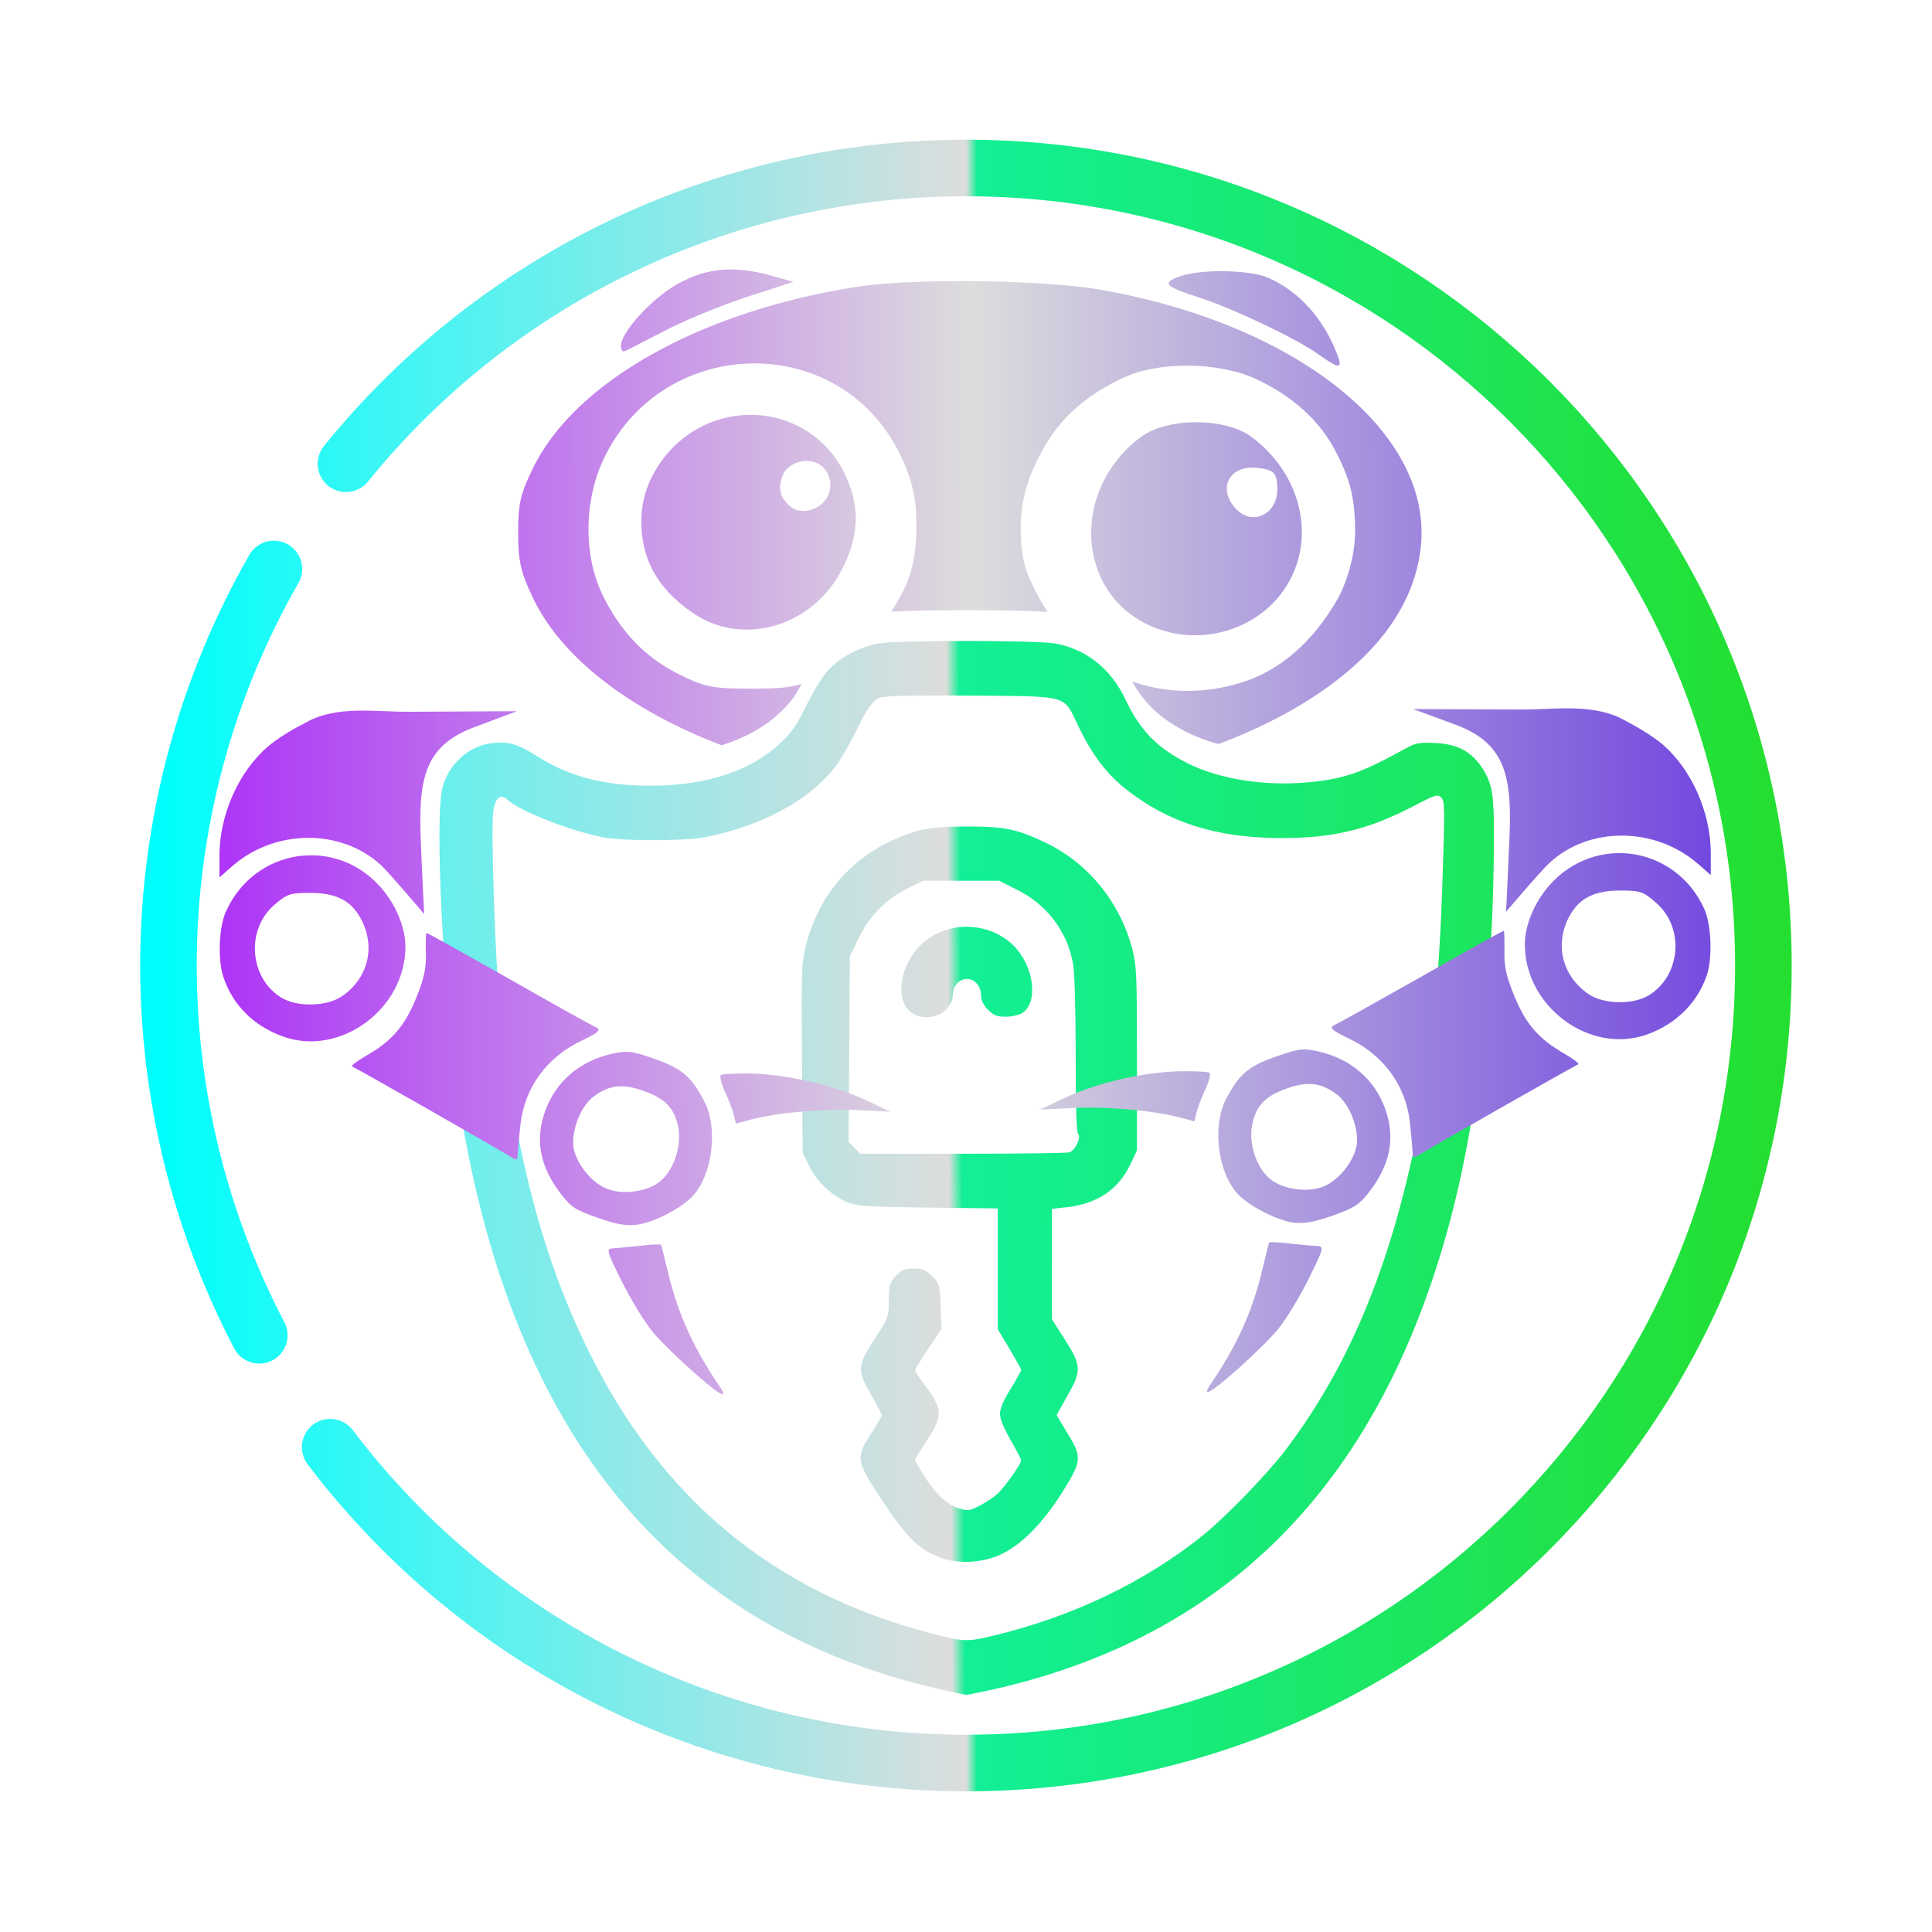 <svg xmlns="http://www.w3.org/2000/svg" xmlns:xlink="http://www.w3.org/1999/xlink" width="64px" height="64px" viewBox="0 0 64 64" version="1.1">
<defs>
<linearGradient id="linear0" gradientUnits="userSpaceOnUse" x1="-1851.368" y1="661.87" x2="-1043.751" y2="659.787" gradientTransform="matrix(0.078,0,0,0.078,145.105,-34.575)">
<stop offset="0" style="stop-color:rgb(61.961%,0%,100%);stop-opacity:1;"/>
<stop offset="0.5" style="stop-color:#dddddd;stop-opacity:1;"/>
<stop offset="1" style="stop-color:rgb(34.51%,14.118%,87.451%);stop-opacity:1;"/>
</linearGradient>
<linearGradient id="linear1" gradientUnits="userSpaceOnUse" x1="-491.75" y1="151.594" x2="-276.545" y2="151.594" gradientTransform="matrix(0.296,0,0,0.296,145.105,-34.575)">
<stop offset="0" style="stop-color:rgb(61.961%,0%,100%);stop-opacity:1;"/>
<stop offset="0.5" style="stop-color:#dddddd;stop-opacity:1;"/>
<stop offset="1" style="stop-color:rgb(34.51%,14.118%,87.451%);stop-opacity:1;"/>
</linearGradient>
<linearGradient id="linear2" gradientUnits="userSpaceOnUse" x1="-491.647" y1="152.474" x2="-276.703" y2="152.474" gradientTransform="matrix(0.296,0,0,0.296,145.105,-34.575)">
<stop offset="0" style="stop-color:rgb(61.961%,0%,100%);stop-opacity:1;"/>
<stop offset="0.5" style="stop-color:#dddddd;stop-opacity:1;"/>
<stop offset="1" style="stop-color:rgb(34.51%,14.118%,87.451%);stop-opacity:1;"/>
</linearGradient>
<linearGradient id="linear3" gradientUnits="userSpaceOnUse" x1="-491.155" y1="252.916" x2="-276.84" y2="251.671" gradientTransform="matrix(0.296,0,0,0.296,145.105,-34.575)">
<stop offset="0" style="stop-color:rgb(0%,100%,98.824%);stop-opacity:1;"/>
<stop offset="0.5" style="stop-color:#dddddd;stop-opacity:1;"/>
<stop offset="0.507" style="stop-color:rgb(7.059%,93.725%,58.824%);stop-opacity:1;"/>
<stop offset="1" style="stop-color:rgb(14.118%,87.451%,19.216%);stop-opacity:1;"/>
</linearGradient>
<linearGradient id="linear4" gradientUnits="userSpaceOnUse" x1="-491.117" y1="222.996" x2="-276.735" y2="222.996" gradientTransform="matrix(0.296,0,0,0.296,145.105,-34.575)">
<stop offset="0" style="stop-color:rgb(61.961%,0%,100%);stop-opacity:1;"/>
<stop offset="0.5" style="stop-color:#dddddd;stop-opacity:1;"/>
<stop offset="1" style="stop-color:rgb(34.51%,14.118%,87.451%);stop-opacity:1;"/>
</linearGradient>
<linearGradient id="linear5" gradientUnits="userSpaceOnUse" x1="-491.47" y1="207.767" x2="-276.928" y2="207.767" gradientTransform="matrix(0.296,0,0,0.296,145.105,-34.575)">
<stop offset="0" style="stop-color:rgb(61.961%,0%,100%);stop-opacity:1;"/>
<stop offset="0.5" style="stop-color:#dddddd;stop-opacity:1;"/>
<stop offset="1" style="stop-color:rgb(34.51%,14.118%,87.451%);stop-opacity:1;"/>
</linearGradient>
<linearGradient id="linear6" gradientUnits="userSpaceOnUse" x1="-471.434" y1="191.843" x2="-400.459" y2="392.537" gradientTransform="matrix(0.099,-0.279,0.279,0.099,-6.944,-117.445)">
<stop offset="0" style="stop-color:rgb(61.961%,0%,100%);stop-opacity:1;"/>
<stop offset="0.5" style="stop-color:#dddddd;stop-opacity:1;"/>
<stop offset="1" style="stop-color:rgb(34.51%,14.118%,87.451%);stop-opacity:1;"/>
</linearGradient>
<linearGradient id="linear7" gradientUnits="userSpaceOnUse" x1="-488.409" y1="197.415" x2="-416.069" y2="398.462" gradientTransform="matrix(0.099,-0.279,0.279,0.099,-6.944,-117.445)">
<stop offset="0" style="stop-color:rgb(61.961%,0%,100%);stop-opacity:1;"/>
<stop offset="0.5" style="stop-color:#dddddd;stop-opacity:1;"/>
<stop offset="1" style="stop-color:rgb(34.51%,14.118%,87.451%);stop-opacity:1;"/>
</linearGradient>
<linearGradient id="linear8" gradientUnits="userSpaceOnUse" x1="-506.821" y1="203.659" x2="-434.837" y2="403.681" gradientTransform="matrix(0.099,-0.279,0.279,0.099,-6.944,-117.445)">
<stop offset="0" style="stop-color:rgb(61.961%,0%,100%);stop-opacity:1;"/>
<stop offset="0.5" style="stop-color:#dddddd;stop-opacity:1;"/>
<stop offset="1" style="stop-color:rgb(34.51%,14.118%,87.451%);stop-opacity:1;"/>
</linearGradient>
<linearGradient id="linear9" gradientUnits="userSpaceOnUse" x1="-482.167" y1="193.896" x2="-408.72" y2="397.035" gradientTransform="matrix(0.099,-0.279,0.279,0.099,-6.944,-117.445)">
<stop offset="0" style="stop-color:rgb(61.961%,0%,100%);stop-opacity:1;"/>
<stop offset="0.5" style="stop-color:#dddddd;stop-opacity:1;"/>
<stop offset="1" style="stop-color:rgb(34.51%,14.118%,87.451%);stop-opacity:1;"/>
</linearGradient>
<linearGradient id="linear10" gradientUnits="userSpaceOnUse" x1="-491.453" y1="175.375" x2="-277.176" y2="175.375" gradientTransform="matrix(0.296,0,0,0.296,145.105,-34.575)">
<stop offset="0" style="stop-color:rgb(61.961%,0%,100%);stop-opacity:1;"/>
<stop offset="0.5" style="stop-color:#dddddd;stop-opacity:1;"/>
<stop offset="1" style="stop-color:rgb(34.51%,14.118%,87.451%);stop-opacity:1;"/>
</linearGradient>
<linearGradient id="linear11" gradientUnits="userSpaceOnUse" x1="-491.3" y1="176.025" x2="-276.631" y2="176.025" gradientTransform="matrix(0.296,0,0,0.296,145.105,-34.575)">
<stop offset="0" style="stop-color:rgb(61.961%,0%,100%);stop-opacity:1;"/>
<stop offset="0.5" style="stop-color:#dddddd;stop-opacity:1;"/>
<stop offset="1" style="stop-color:rgb(34.51%,14.118%,87.451%);stop-opacity:1;"/>
</linearGradient>
<linearGradient id="linear12" gradientUnits="userSpaceOnUse" x1="-491.986" y1="222.745" x2="-275.062" y2="222.745" gradientTransform="matrix(0.296,0,0,0.296,145.105,-34.575)">
<stop offset="0" style="stop-color:rgb(61.961%,0%,100%);stop-opacity:1;"/>
<stop offset="0.5" style="stop-color:#dddddd;stop-opacity:1;"/>
<stop offset="1" style="stop-color:rgb(34.51%,14.118%,87.451%);stop-opacity:1;"/>
</linearGradient>
<linearGradient id="linear13" gradientUnits="userSpaceOnUse" x1="-491.417" y1="207.516" x2="-277.452" y2="207.516" gradientTransform="matrix(0.296,0,0,0.296,145.105,-34.575)">
<stop offset="0" style="stop-color:rgb(61.961%,0%,100%);stop-opacity:1;"/>
<stop offset="0.5" style="stop-color:#dddddd;stop-opacity:1;"/>
<stop offset="1" style="stop-color:rgb(34.51%,14.118%,87.451%);stop-opacity:1;"/>
</linearGradient>
<linearGradient id="linear14" gradientUnits="userSpaceOnUse" x1="-491.213" y1="233.686" x2="-276.897" y2="233.686" gradientTransform="matrix(0.296,0,0,0.296,145.105,-34.575)">
<stop offset="0" style="stop-color:rgb(61.961%,0%,100%);stop-opacity:1;"/>
<stop offset="0.5" style="stop-color:#dddddd;stop-opacity:1;"/>
<stop offset="1" style="stop-color:rgb(34.51%,14.118%,87.451%);stop-opacity:1;"/>
</linearGradient>
<linearGradient id="linear15" gradientUnits="userSpaceOnUse" x1="-490.461" y1="244.026" x2="-276.261" y2="244.026" gradientTransform="matrix(0.296,0,0,0.296,145.105,-34.575)">
<stop offset="0" style="stop-color:rgb(61.961%,0%,100%);stop-opacity:1;"/>
<stop offset="0.5" style="stop-color:#dddddd;stop-opacity:1;"/>
<stop offset="1" style="stop-color:rgb(34.51%,14.118%,87.451%);stop-opacity:1;"/>
</linearGradient>
<linearGradient id="linear16" gradientUnits="userSpaceOnUse" x1="-492.593" y1="264.267" x2="-275.458" y2="264.267" gradientTransform="matrix(0.296,0,0,0.296,145.105,-34.575)">
<stop offset="0" style="stop-color:rgb(61.961%,0%,100%);stop-opacity:1;"/>
<stop offset="0.5" style="stop-color:#dddddd;stop-opacity:1;"/>
<stop offset="1" style="stop-color:rgb(34.51%,14.118%,87.451%);stop-opacity:1;"/>
</linearGradient>
<linearGradient id="linear17" gradientUnits="userSpaceOnUse" x1="-490.971" y1="239.557" x2="-276.982" y2="239.557" gradientTransform="matrix(0.296,0,0,0.296,145.105,-34.575)">
<stop offset="0" style="stop-color:rgb(61.961%,0%,100%);stop-opacity:1;"/>
<stop offset="0.5" style="stop-color:#dddddd;stop-opacity:1;"/>
<stop offset="1" style="stop-color:rgb(34.51%,14.118%,87.451%);stop-opacity:1;"/>
</linearGradient>
<linearGradient id="linear18" gradientUnits="userSpaceOnUse" x1="-231.585" y1="44.051" x2="-45.144" y2="44.051" gradientTransform="matrix(5.248,0,0,5.248,1238.611,281.033)">
<stop offset="0" style="stop-color:rgb(0%,100%,98.824%);stop-opacity:1;"/>
<stop offset="0.5" style="stop-color:#dddddd;stop-opacity:1;"/>
<stop offset="0.507" style="stop-color:rgb(7.059%,93.725%,58.824%);stop-opacity:1;"/>
<stop offset="1" style="stop-color:rgb(14.118%,87.451%,19.216%);stop-opacity:1;"/>
</linearGradient>
<linearGradient id="linear19" gradientUnits="userSpaceOnUse" x1="-231.585" y1="44.051" x2="-45.144" y2="44.051" gradientTransform="matrix(5.248,0,0,5.248,1238.611,281.033)">
<stop offset="0" style="stop-color:rgb(0%,100%,98.824%);stop-opacity:1;"/>
<stop offset="0.5" style="stop-color:#dddddd;stop-opacity:1;"/>
<stop offset="0.507" style="stop-color:rgb(7.059%,93.725%,58.824%);stop-opacity:1;"/>
<stop offset="1" style="stop-color:rgb(14.118%,87.451%,19.216%);stop-opacity:1;"/>
</linearGradient>
</defs>
<g id="surface1">
<path style=" stroke:none;fill-rule:nonzero;fill:url(#linear0);" d="M 31.809 9.312 C 30.469 9.312 29.188 9.375 28.367 9.504 C 23.23 10.309 19.078 12.625 17.672 15.477 C 17.242 16.34 17.164 16.68 17.164 17.637 C 17.164 18.59 17.246 18.949 17.664 19.824 C 18.613 21.812 20.91 23.543 23.902 24.688 C 24.664 24.449 25.312 24.098 25.82 23.621 C 26.152 23.312 26.324 23.098 26.555 22.652 C 26.137 22.789 25.738 22.812 24.891 22.812 C 23.586 22.812 23.336 22.762 22.469 22.324 C 21.352 21.766 20.516 20.887 19.934 19.648 C 19.336 18.383 19.348 16.633 19.961 15.281 C 21.875 11.094 27.781 10.906 29.812 15.043 C 30.266 15.961 30.367 16.691 30.355 17.414 C 30.363 18.066 30.293 18.77 29.961 19.496 C 29.863 19.703 29.645 20.07 29.531 20.262 C 30.715 20.191 33.742 20.199 34.703 20.27 C 34.637 20.164 34.531 20.012 34.469 19.895 C 34.07 19.145 33.828 18.711 33.812 17.582 C 33.797 16.637 34.016 15.855 34.539 14.906 C 35.137 13.797 36.062 13.039 37.242 12.5 C 38.414 11.961 40.391 11.988 41.605 12.555 C 42.707 13.066 43.715 13.867 44.297 15.051 C 44.68 15.824 44.891 16.41 44.891 17.645 C 44.863 18.852 44.336 19.797 44.336 19.797 C 43.484 21.301 42.367 22.23 41.105 22.617 C 39.852 23 38.605 22.969 37.5 22.57 C 37.941 23.352 38.488 23.84 39.367 24.281 C 39.664 24.422 40 24.551 40.363 24.648 C 41.551 24.203 42.637 23.664 43.59 23.031 C 45.746 21.598 46.922 19.891 47.078 17.988 C 47.367 14.254 42.902 10.727 36.438 9.594 C 35.363 9.41 33.539 9.312 31.809 9.312 Z M 31.809 9.312 "/>
<path style=" stroke:none;fill-rule:nonzero;fill:url(#linear1);" d="M 20.57 11.457 C 20.57 11.004 21.598 9.879 22.438 9.41 C 23.387 8.875 24.32 8.789 25.527 9.125 L 26.281 9.336 L 24.73 9.84 C 23.879 10.121 22.648 10.625 21.996 10.969 C 21.34 11.309 20.758 11.609 20.688 11.637 C 20.625 11.664 20.57 11.586 20.57 11.457 Z M 20.57 11.457 "/>
<path style=" stroke:none;fill-rule:nonzero;fill:url(#linear2);" d="M 43.664 11.73 C 42.949 11.219 40.824 10.207 39.711 9.852 C 38.578 9.488 38.473 9.367 39.09 9.152 C 39.793 8.91 41.355 8.934 41.984 9.191 C 43.004 9.621 43.84 10.543 44.297 11.742 C 44.488 12.234 44.367 12.234 43.664 11.73 Z M 43.664 11.73 "/>
<path style=" stroke:none;fill-rule:nonzero;fill:url(#linear3);" d="M 31.09 55.949 C 22.227 53.906 16.988 47.551 15.238 36.719 C 14.758 33.742 14.406 27.836 14.621 26.289 C 14.734 25.445 15.457 24.719 16.27 24.621 C 16.855 24.555 17.133 24.633 17.812 25.062 C 18.883 25.738 20.031 26.031 21.578 26.027 C 23.383 26.027 24.848 25.543 25.824 24.645 C 26.219 24.273 26.383 24.039 26.703 23.387 C 26.918 22.945 27.234 22.43 27.406 22.234 C 27.797 21.785 28.488 21.418 29.137 21.312 C 29.793 21.207 34.266 21.207 34.922 21.312 C 35.949 21.477 36.809 22.152 37.285 23.176 C 37.77 24.203 38.34 24.789 39.367 25.297 C 40.395 25.809 41.863 26.039 43.254 25.922 C 44.516 25.812 45.066 25.621 46.617 24.766 C 46.895 24.613 47.039 24.59 47.539 24.613 C 48.301 24.645 48.785 24.914 49.148 25.516 C 49.438 26.004 49.488 26.336 49.488 27.68 C 49.488 32.566 48.93 37.289 47.914 40.883 C 45.566 49.23 40.613 54.211 32.934 55.957 C 32.457 56.062 32.039 56.148 31.988 56.145 C 31.945 56.137 31.539 56.055 31.09 55.949 Z M 32.891 54.188 C 35.516 53.562 37.938 52.402 39.863 50.848 C 40.625 50.23 41.973 48.836 42.578 48.043 C 44.402 45.637 45.68 42.824 46.555 39.293 C 47.293 36.32 47.637 33.457 47.781 29.27 C 47.863 26.793 47.863 26.531 47.742 26.418 C 47.625 26.301 47.551 26.324 46.773 26.73 C 45.293 27.496 44.133 27.766 42.406 27.762 C 40.266 27.754 38.66 27.234 37.262 26.113 C 36.645 25.621 36.164 24.977 35.719 24.051 C 35.215 23.004 35.461 23.07 32.152 23.043 C 30.137 23.031 29.273 23.051 29.117 23.117 C 28.852 23.227 28.562 23.812 28.562 23.812 C 28.562 23.812 27.988 25.012 27.621 25.461 C 26.758 26.543 25.176 27.383 23.336 27.738 C 22.68 27.863 20.625 27.863 19.977 27.738 C 18.887 27.523 17.238 26.879 16.828 26.504 C 16.582 26.281 16.418 26.402 16.34 26.867 C 16.254 27.414 16.406 31.883 16.566 33.484 C 17.031 38.051 17.941 41.57 19.461 44.68 C 21.895 49.664 25.652 52.766 30.895 54.121 C 31.934 54.387 32.043 54.391 32.891 54.188 Z M 31.297 51.645 C 30.469 51.379 30.062 50.988 29.121 49.551 C 28.363 48.391 28.352 48.273 28.855 47.488 C 29.051 47.191 29.207 46.922 29.211 46.887 C 29.211 46.855 29.055 46.551 28.863 46.215 C 28.383 45.391 28.391 45.262 28.977 44.348 C 29.438 43.633 29.445 43.598 29.445 43.07 C 29.445 42.586 29.469 42.504 29.664 42.281 C 29.852 42.07 29.949 42.031 30.254 42.027 C 30.566 42.016 30.652 42.055 30.875 42.273 C 31.121 42.523 31.133 42.555 31.16 43.281 L 31.188 44.027 L 30.746 44.688 C 30.504 45.051 30.309 45.367 30.309 45.395 C 30.309 45.422 30.441 45.625 30.609 45.848 C 31.238 46.68 31.246 46.887 30.699 47.727 C 30.484 48.055 30.309 48.34 30.309 48.363 C 30.309 48.387 30.449 48.633 30.625 48.906 C 31.012 49.512 31.375 49.848 31.789 49.973 C 32.062 50.055 32.137 50.043 32.434 49.887 C 32.617 49.793 32.879 49.625 33.012 49.512 C 33.238 49.324 33.828 48.5 33.828 48.375 C 33.828 48.34 33.672 48.039 33.477 47.703 C 33.254 47.312 33.125 46.996 33.125 46.836 C 33.125 46.664 33.242 46.383 33.477 46.012 C 33.672 45.691 33.828 45.414 33.828 45.383 C 33.828 45.352 33.652 45.039 33.441 44.68 L 33.051 44.031 L 33.051 40.031 L 30.758 40.004 C 28.801 39.977 28.414 39.957 28.098 39.836 C 27.586 39.637 27.066 39.16 26.809 38.633 L 26.59 38.18 L 26.566 35.059 C 26.543 32.148 26.555 31.895 26.699 31.312 C 27.109 29.707 28.121 28.488 29.613 27.812 C 30.395 27.461 30.875 27.379 32.031 27.379 C 33.281 27.379 33.691 27.461 34.652 27.922 C 36.062 28.605 37.117 29.906 37.516 31.469 C 37.652 32.004 37.664 32.352 37.664 35.082 L 37.664 38.105 L 37.441 38.578 C 37.043 39.414 36.336 39.887 35.297 39.996 L 34.848 40.043 L 34.848 43.707 L 35.281 44.383 C 35.824 45.242 35.836 45.41 35.355 46.242 C 35.164 46.582 35.004 46.867 35.004 46.879 C 35.004 46.887 35.164 47.152 35.355 47.469 C 35.855 48.27 35.84 48.402 35.164 49.473 C 34.531 50.469 33.836 51.172 33.164 51.488 C 32.605 51.754 31.836 51.812 31.297 51.645 Z M 35.434 38.172 C 35.621 38.098 35.824 37.676 35.715 37.566 C 35.66 37.512 35.633 36.664 35.633 34.934 C 35.633 33.414 35.598 32.188 35.543 31.91 C 35.352 30.848 34.672 29.957 33.688 29.473 L 33.094 29.176 L 30.582 29.176 L 30.066 29.43 C 29.355 29.773 28.789 30.355 28.438 31.09 L 28.152 31.68 L 28.133 34.758 L 28.109 37.828 L 28.5 38.219 L 31.902 38.219 C 33.773 38.219 35.363 38.199 35.434 38.172 Z M 30.125 33.488 C 29.652 33.051 29.828 31.977 30.477 31.324 C 31.312 30.488 32.754 30.496 33.586 31.336 C 34.254 32.012 34.406 33.203 33.867 33.555 C 33.766 33.621 33.516 33.68 33.32 33.68 C 33.023 33.68 32.914 33.637 32.73 33.449 C 32.582 33.301 32.5 33.137 32.5 32.996 C 32.5 32.672 32.297 32.43 32.031 32.43 C 31.762 32.43 31.559 32.672 31.559 32.996 C 31.559 33.137 31.477 33.301 31.336 33.449 C 31.023 33.758 30.438 33.781 30.125 33.488 Z M 30.125 33.488 "/>
<path style=" stroke:none;fill-rule:nonzero;fill:url(#linear4);" d="M 9.387 34.34 C 8.418 33.996 7.719 33.309 7.406 32.383 C 7.207 31.809 7.246 30.707 7.488 30.188 C 8.434 28.098 11.113 27.688 12.613 29.395 C 13.117 29.969 13.43 30.719 13.43 31.363 C 13.43 33.422 11.27 35.012 9.387 34.34 Z M 11.312 33.012 C 12.18 32.43 12.449 31.402 11.977 30.477 C 11.652 29.84 11.152 29.578 10.273 29.578 C 9.613 29.578 9.516 29.609 9.094 29.969 C 8.137 30.793 8.254 32.395 9.324 33.051 C 9.84 33.363 10.812 33.348 11.312 33.012 Z M 11.312 33.012 "/>
<path style=" stroke:none;fill-rule:nonzero;fill:url(#linear5);" d="M 12.613 28.652 C 11.289 27.438 9.098 27.457 7.688 28.699 L 7.27 29.062 L 7.27 28.336 C 7.27 26.988 7.914 25.551 8.879 24.727 C 9.137 24.504 9.664 24.164 10.066 23.973 C 11.125 23.336 12.422 23.594 13.645 23.578 L 17.125 23.559 L 15.699 24.094 C 14.043 24.715 13.863 25.836 13.938 27.812 C 13.961 28.527 14.051 30.281 14.051 30.281 C 14.051 30.281 12.906 28.922 12.613 28.652 Z M 12.613 28.652 "/>
<path style=" stroke:none;fill-rule:nonzero;fill:url(#linear6);" d="M 19.289 34.461 C 18.121 35.012 17.383 36.016 17.242 37.242 C 17.199 37.617 17.16 38.051 17.152 38.199 C 17.145 38.438 17.117 38.449 16.914 38.32 C 16.559 38.094 11.77 35.363 11.664 35.328 C 11.613 35.312 11.812 35.16 12.105 34.988 C 12.984 34.488 13.41 33.988 13.789 33.055 C 14.051 32.402 14.121 32.086 14.109 31.57 C 14.098 31.215 14.109 30.914 14.125 30.906 C 14.145 30.895 15.383 31.586 16.879 32.434 C 18.367 33.281 19.652 33.996 19.727 34.023 C 19.934 34.105 19.824 34.211 19.289 34.461 Z M 19.289 34.461 "/>
<path style=" stroke:none;fill-rule:nonzero;fill:url(#linear7);" d="M 22.938 39.633 C 22.562 40.031 21.648 40.5 21.098 40.57 C 20.754 40.617 20.41 40.559 19.801 40.34 C 19.07 40.086 18.93 39.996 18.609 39.586 C 17.891 38.672 17.711 37.781 18.055 36.82 C 18.402 35.836 19.188 35.16 20.246 34.914 C 20.773 34.793 20.934 34.812 21.688 35.078 C 22.594 35.402 22.887 35.648 23.324 36.469 C 23.797 37.363 23.609 38.91 22.938 39.633 Z M 22.473 37.379 C 22.363 36.73 22.043 36.391 21.32 36.137 C 20.633 35.891 20.191 35.938 19.68 36.312 C 19.211 36.652 18.883 37.551 19.016 38.098 C 19.148 38.637 19.664 39.227 20.145 39.395 C 20.676 39.586 21.461 39.469 21.863 39.137 C 22.309 38.781 22.578 37.988 22.473 37.379 Z M 22.473 37.379 "/>
<path style=" stroke:none;fill-rule:nonzero;fill:url(#linear8);" d="M 23.902 46.18 C 23.637 46.09 22.098 44.703 21.609 44.105 C 21.336 43.77 20.879 43.016 20.59 42.434 C 20.066 41.375 20.066 41.363 20.363 41.348 C 20.531 41.336 20.941 41.297 21.273 41.262 C 21.609 41.219 21.887 41.211 21.902 41.238 C 21.914 41.266 22.012 41.664 22.121 42.121 C 22.461 43.539 22.973 44.664 23.883 45.996 C 23.973 46.125 23.984 46.207 23.902 46.18 Z M 23.902 46.18 "/>
<path style=" stroke:none;fill-rule:nonzero;fill:url(#linear9);" d="M 28.395 36.773 C 27.27 36.719 25.746 36.855 24.863 37.09 L 24.379 37.219 L 24.309 36.93 C 24.266 36.766 24.137 36.418 24.012 36.16 C 23.891 35.895 23.836 35.648 23.879 35.613 C 23.922 35.578 24.375 35.555 24.875 35.562 C 26.062 35.59 27.637 35.957 28.688 36.445 L 29.496 36.828 Z M 28.395 36.773 "/>
<path style=" stroke:none;fill-rule:nonzero;fill:url(#linear10);" d="M 22.961 20.312 C 21.699 19.449 21.266 18.457 21.246 17.336 C 21.234 16.555 21.473 15.852 21.973 15.191 C 23.594 13.07 26.824 13.309 27.984 15.699 C 28.293 16.336 28.375 16.918 28.34 17.348 C 28.312 17.785 28.203 18.246 27.906 18.836 C 26.934 20.766 24.609 21.434 22.961 20.312 Z M 27.16 16.742 C 27.746 16.32 27.551 15.379 26.855 15.281 C 26.523 15.234 26.188 15.352 25.969 15.648 C 25.754 16.137 25.82 16.406 26.078 16.688 C 26.395 17.031 26.852 16.961 27.16 16.742 Z M 27.16 16.742 "/>
<path style=" stroke:none;fill-rule:nonzero;fill:url(#linear11);" d="M 37.988 20.676 C 35.617 19.512 35.516 16.164 37.797 14.473 C 38.672 13.824 40.582 13.824 41.457 14.473 C 43.152 15.73 43.625 17.93 42.551 19.512 C 41.57 20.957 39.582 21.461 37.988 20.676 Z M 42.312 16.215 C 42.312 15.672 42.211 15.562 41.664 15.5 C 40.707 15.387 40.297 16.211 40.973 16.887 C 41.512 17.422 42.312 17.023 42.312 16.215 Z M 42.312 16.215 "/>
<path style=" stroke:none;fill-rule:nonzero;fill:url(#linear12);" d="M 54.555 34.27 C 55.523 33.922 56.219 33.23 56.539 32.312 C 56.734 31.73 56.691 30.637 56.457 30.109 C 55.512 28.027 52.836 27.617 51.328 29.324 C 50.828 29.895 50.512 30.648 50.512 31.289 C 50.512 33.352 52.672 34.941 54.555 34.27 Z M 52.633 32.938 C 51.766 32.355 51.496 31.324 51.961 30.402 C 52.289 29.766 52.793 29.5 53.664 29.5 C 54.336 29.5 54.43 29.531 54.848 29.895 C 55.812 30.715 55.688 32.32 54.617 32.973 C 54.098 33.289 53.125 33.27 52.633 32.938 Z M 52.633 32.938 "/>
<path style=" stroke:none;fill-rule:nonzero;fill:url(#linear13);" d="M 51.336 28.578 C 52.652 27.363 54.84 27.383 56.258 28.625 L 56.672 28.988 L 56.672 28.262 C 56.672 26.914 56.031 25.477 55.062 24.648 C 54.812 24.434 54.273 24.094 53.879 23.895 C 52.812 23.266 51.523 23.516 50.297 23.504 L 46.812 23.488 L 48.242 24.016 C 49.895 24.637 50.082 25.766 50.004 27.734 C 49.977 28.449 49.891 30.203 49.891 30.203 C 49.891 30.203 51.039 28.848 51.336 28.578 Z M 51.336 28.578 "/>
<path style=" stroke:none;fill-rule:nonzero;fill:url(#linear14);" d="M 44.66 34.391 C 45.82 34.938 46.562 35.941 46.703 37.164 C 46.742 37.543 46.785 37.973 46.789 38.121 C 46.797 38.363 46.824 38.375 47.027 38.246 C 47.383 38.023 52.172 35.293 52.281 35.258 C 52.328 35.238 52.133 35.086 51.836 34.914 C 50.961 34.41 50.539 33.918 50.16 32.984 C 49.891 32.328 49.824 32.012 49.836 31.5 C 49.84 31.137 49.836 30.84 49.812 30.836 C 49.797 30.824 48.559 31.512 47.066 32.363 C 45.57 33.207 44.293 33.922 44.219 33.949 C 44.012 34.027 44.117 34.137 44.66 34.391 Z M 44.66 34.391 "/>
<path style=" stroke:none;fill-rule:nonzero;fill:url(#linear15);" d="M 41.004 39.555 C 41.379 39.957 42.293 40.422 42.848 40.5 C 43.188 40.543 43.531 40.484 44.145 40.27 C 44.867 40.012 45.012 39.918 45.336 39.512 C 46.051 38.598 46.23 37.707 45.891 36.742 C 45.539 35.762 44.762 35.082 43.691 34.836 C 43.172 34.715 43.012 34.734 42.258 35.004 C 41.348 35.324 41.055 35.578 40.621 36.395 C 40.145 37.293 40.336 38.836 41.004 39.555 Z M 41.473 37.301 C 41.586 36.652 41.895 36.312 42.621 36.059 C 43.312 35.812 43.746 35.863 44.266 36.238 C 44.73 36.582 45.062 37.477 44.922 38.027 C 44.793 38.559 44.281 39.148 43.801 39.32 C 43.27 39.512 42.484 39.391 42.082 39.062 C 41.637 38.707 41.363 37.914 41.473 37.301 Z M 41.473 37.301 "/>
<path style=" stroke:none;fill-rule:nonzero;fill:url(#linear16);" d="M 40.039 46.105 C 40.312 46.016 41.848 44.625 42.336 44.031 C 42.609 43.699 43.066 42.941 43.355 42.355 C 43.875 41.297 43.879 41.289 43.578 41.27 C 43.41 41.266 43 41.227 42.672 41.188 C 42.336 41.148 42.055 41.137 42.039 41.164 C 42.027 41.188 41.93 41.586 41.82 42.043 C 41.484 43.461 40.969 44.594 40.059 45.918 C 39.969 46.055 39.961 46.133 40.039 46.105 Z M 40.039 46.105 "/>
<path style=" stroke:none;fill-rule:nonzero;fill:url(#linear17);" d="M 35.551 36.703 C 36.672 36.648 38.191 36.785 39.078 37.016 L 39.566 37.148 L 39.637 36.852 C 39.676 36.688 39.809 36.34 39.93 36.082 C 40.051 35.82 40.113 35.578 40.062 35.539 C 40.016 35.5 39.566 35.477 39.066 35.488 C 37.879 35.512 36.301 35.879 35.258 36.375 L 34.445 36.758 Z M 35.551 36.703 "/>
<path style="fill:none;stroke-width:34.714;stroke-linecap:round;stroke-linejoin:round;stroke:url(#linear18);stroke-miterlimit:4;" d="M 78.984 739.059 C 42.346 669.033 23.268 591.275 23.268 512.217 C 23.268 426.943 45.525 343.043 87.945 268.971 " transform="matrix(0.054,0,0,0.054,4.324,4.324)"/>
<path style="fill:none;stroke-width:34.714;stroke-linecap:round;stroke-linejoin:round;stroke:url(#linear19);stroke-miterlimit:4;" d="M 132.172 204.438 C 225.033 89.68 364.795 22.979 512.434 22.979 C 782.707 22.979 1001.672 242.016 1001.672 512.217 C 1001.672 782.418 782.707 1001.455 512.434 1001.455 C 359.303 1001.455 214.988 929.768 122.488 807.711 " transform="matrix(0.054,0,0,0.054,4.324,4.324)"/>
</g>
</svg>
